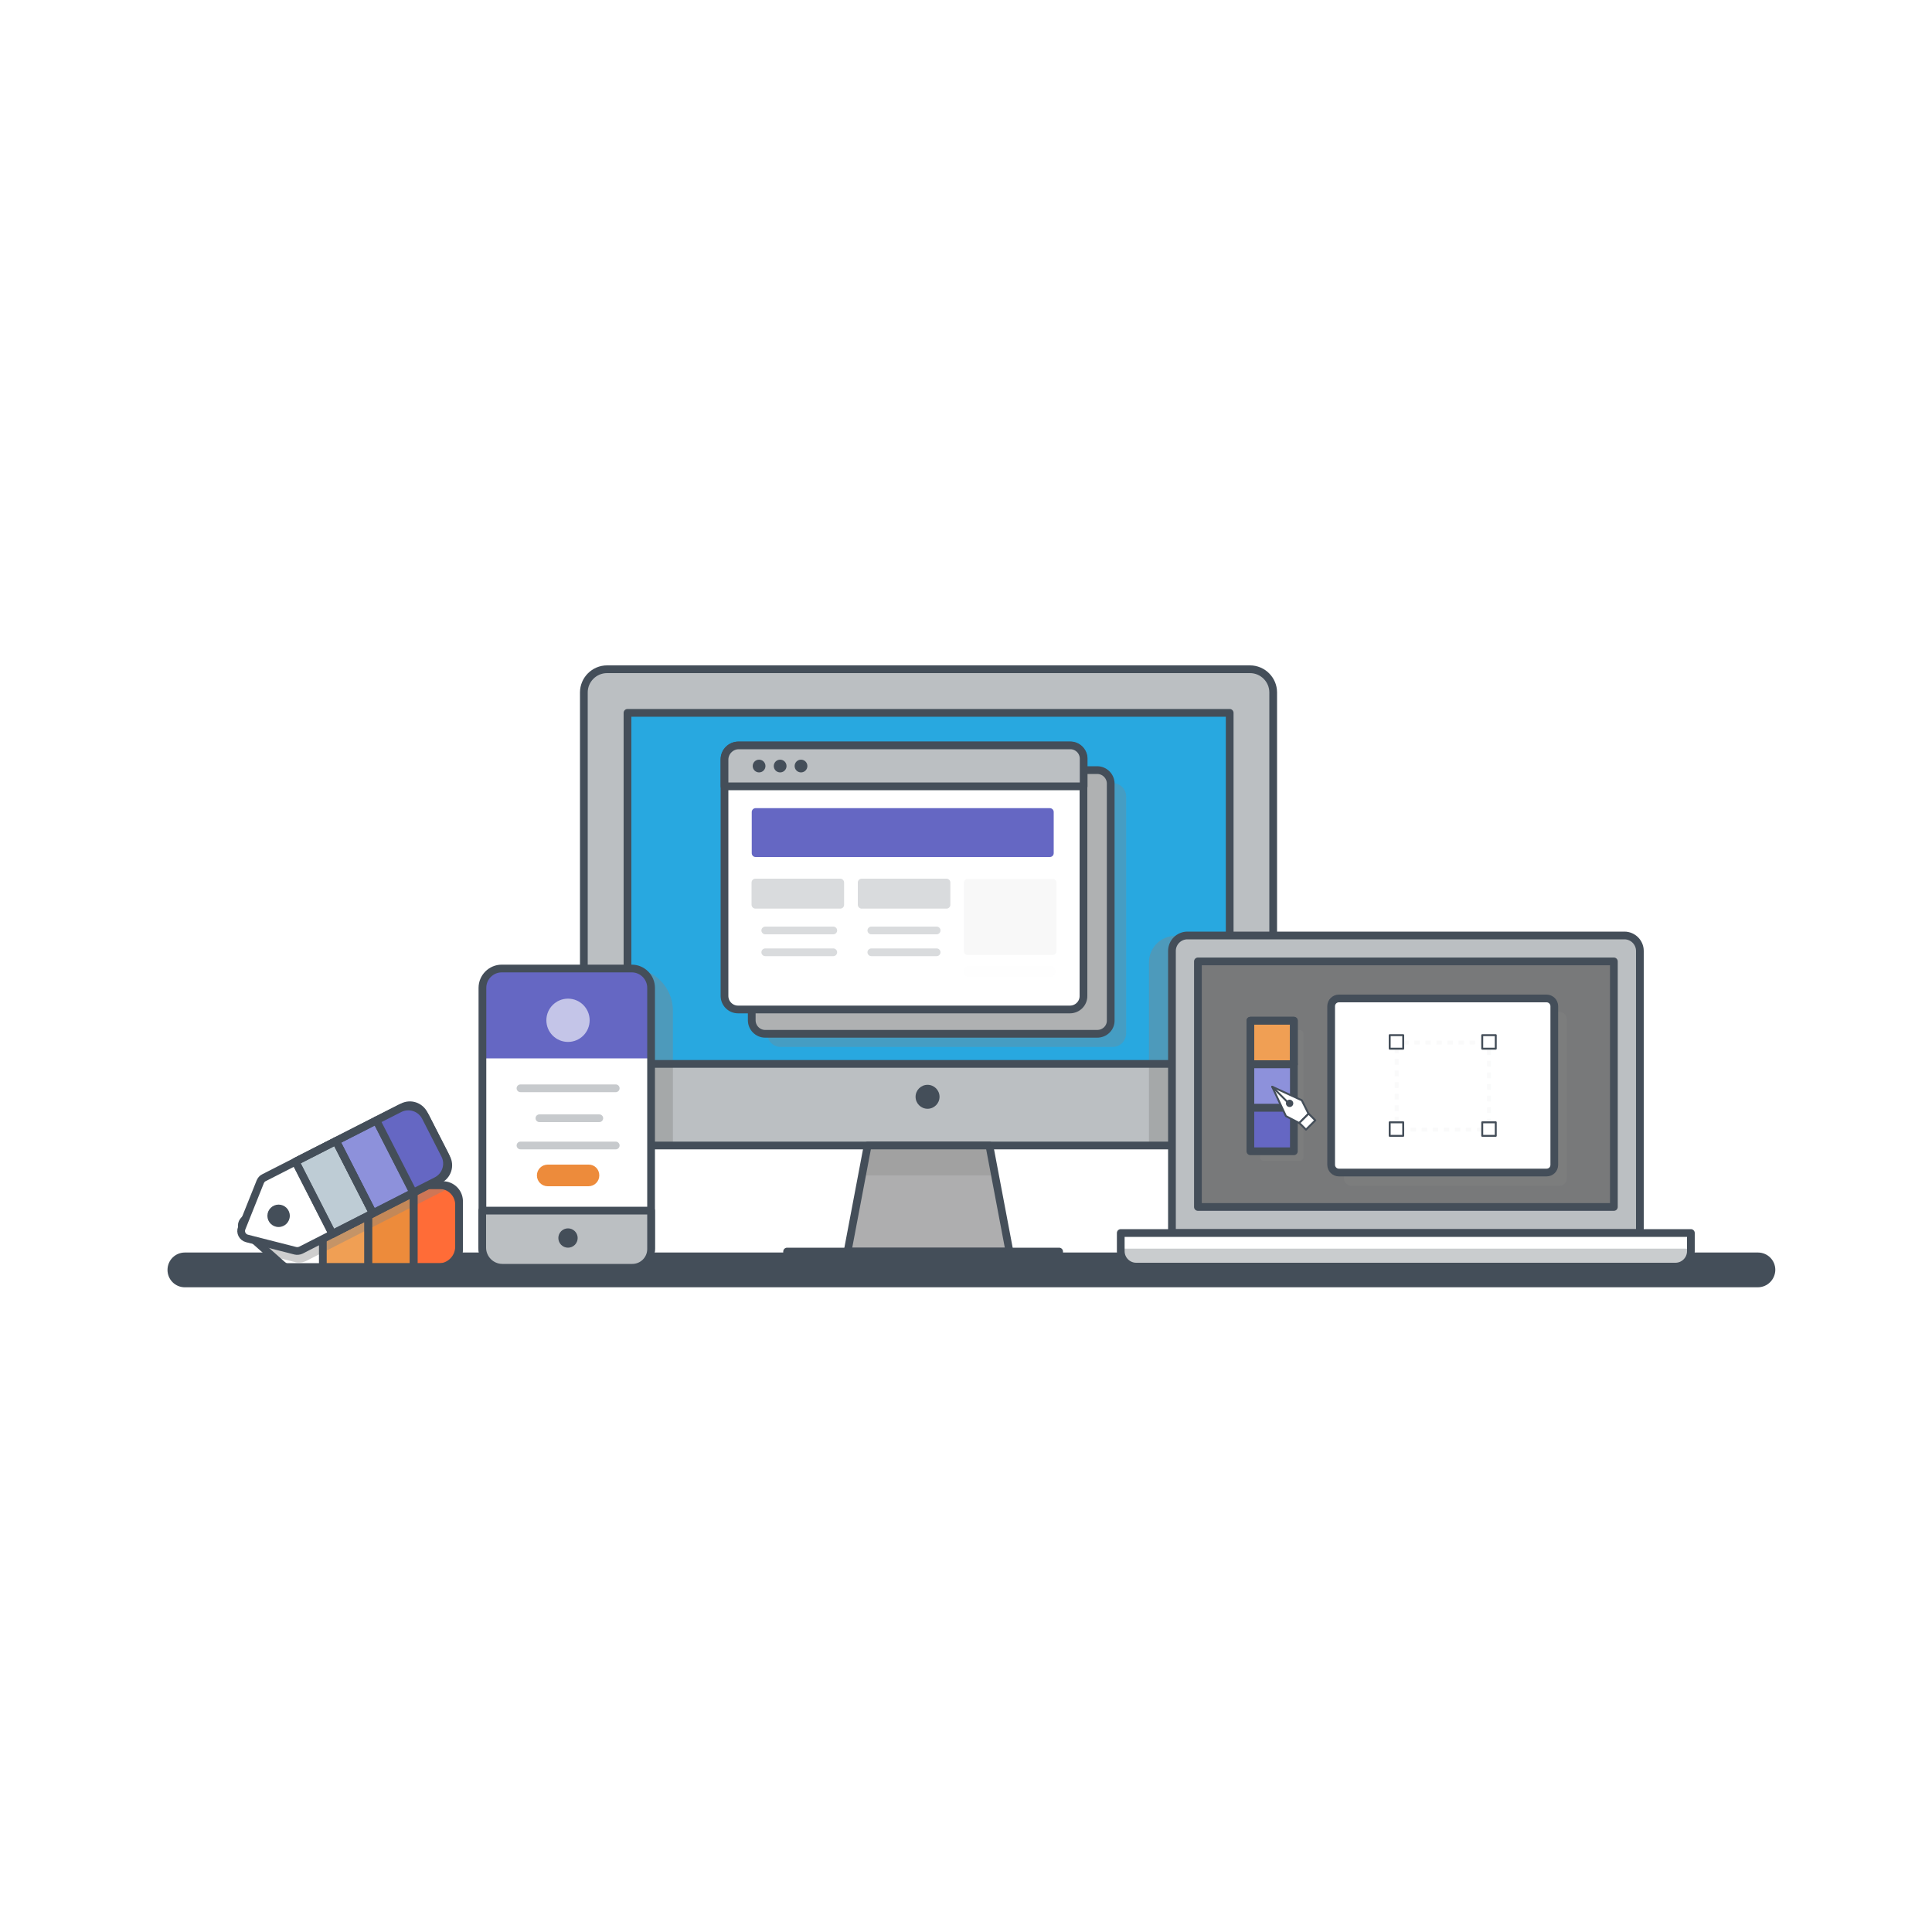 <svg width="1000" height="1000" viewBox="0 0 1000 1000" fill="none" xmlns="http://www.w3.org/2000/svg">
<path d="M1000 0H0V1000H1000V0Z" fill="white"/>
<path d="M415.5 822.5H422.8V845.1C422.8 850.1 425.5 852.7 430.2 852.7C434.9 852.7 437.6 850.1 437.6 845.1V822.5H445V845C445 854.6 438.1 859.3 430.1 859.3C422.1 859.3 415.5 854.6 415.5 845V822.5V822.5Z" fill="white"/>
<path d="M457.3 822.5H464.6V859H457.3V822.5Z" fill="white"/>
<path d="M489.5 809.5H496.7L482.6 868.4H475.4L489.5 809.5Z" fill="white"/>
<path d="M507.5 822.5H514.8V845.1C514.8 850.1 517.5 852.7 522.2 852.7C526.9 852.7 529.6 850.1 529.6 845.1V822.5H537V845C537 854.6 530.1 859.3 522.1 859.3C514.1 859.3 507.5 854.6 507.5 845V822.5V822.5Z" fill="white"/>
<path d="M563.2 846.7L556 859H547.7L559.2 840.6L547.6 822.5H556L563.9 834.7L571 822.5H579.3L567.9 840.8L579.5 858.9H571.1L563.2 846.7Z" fill="white"/>
<path d="M909.8 666.3H95.7C90.7 666.3 86.7 662.3 86.7 657.3C86.7 652.3 90.7 648.3 95.7 648.3H909.9C914.9 648.3 918.9 652.3 918.9 657.3C918.8 662.3 914.8 666.3 909.8 666.3Z" fill="#444E59"/>
<path d="M548.2 647.8H407.4V656.2H548.2V647.8Z" fill="#444E59"/>
<path d="M646 592.9H313.8C307.2 592.9 301.8 587.5 301.8 580.9V358.4C301.8 351.8 307.2 346.4 313.8 346.4H646C652.6 346.4 658 351.8 658 358.4V580.8C658 587.5 652.7 592.9 646 592.9Z" fill="#BBBFC2"/>
<path d="M636.887 550.68V368.979L324.287 368.979L324.287 550.68H636.887Z" fill="#28A8E0"/>
<path opacity="0.4" d="M646.8 592.9H594.7V498.1C594.7 490.5 600.8 484.4 608.4 484.4H646.8V592.9Z" fill="#848484"/>
<path opacity="0.4" d="M327.1 501.3H301.8V576C301.8 585.3 309.8 592.9 319.2 592.9H348.3V522.9C348.2 511.2 338.7 501.3 327.1 501.3Z" fill="#848484"/>
<path d="M647 592.9H314.2C307.6 592.9 302.2 587.5 302.2 580.9V358.4C302.2 351.8 307.6 346.4 314.2 346.4H647C653.6 346.4 659 351.8 659 358.4V580.8C659 587.5 653.6 592.9 647 592.9Z" stroke="#444E59" stroke-width="4" stroke-miterlimit="10" stroke-linecap="round" stroke-linejoin="round"/>
<path d="M636.485 550.677V368.977L324.785 368.977L324.785 550.677H636.485Z" stroke="#444E59" stroke-width="4" stroke-miterlimit="10" stroke-linecap="round" stroke-linejoin="round"/>
<path opacity="0.32" d="M575.9 541.9H404.1C400.2 541.9 397.1 538.7 397.1 534.9V412.3C397.1 408.4 400.3 405.3 404.1 405.3H575.9C579.8 405.3 582.9 408.5 582.9 412.3V534.8C582.9 538.7 579.8 541.9 575.9 541.9Z" fill="#848484"/>
<path d="M567.9 535.1H396.1C392.2 535.1 389.1 531.9 389.1 528.1V405.6C389.1 401.7 392.3 398.6 396.1 398.6H567.9C571.8 398.6 574.9 401.8 574.9 405.6V528.1C575 532 571.8 535.1 567.9 535.1Z" fill="#AFB1B2"/>
<path d="M567.9 535.1H396.1C392.2 535.1 389.1 531.9 389.1 528.1V405.6C389.1 401.7 392.3 398.6 396.1 398.6H567.9C571.8 398.6 574.9 401.8 574.9 405.6V528.1C575 532 571.8 535.1 567.9 535.1Z" stroke="#444E59" stroke-width="4" stroke-miterlimit="10" stroke-linecap="round" stroke-linejoin="round"/>
<path d="M522.5 647.8H438.7L449.1 592.9H512.1L522.5 647.8Z" fill="#AEAEAF"/>
<path opacity="0.32" d="M514.9 608.4L512.1 592.9H449.1L446.3 608.4H514.9Z" fill="#848484"/>
<path d="M522.5 647.8H438.7L449.1 592.9H512.1L522.5 647.8Z" stroke="#444E59" stroke-width="4" stroke-miterlimit="10" stroke-linecap="round" stroke-linejoin="round"/>
<path d="M548.2 647.8H407.4V656.2H548.2V647.8Z" stroke="#444E59" stroke-width="4" stroke-miterlimit="10" stroke-linecap="round" stroke-linejoin="round"/>
<path d="M480.1 573.9C483.524 573.9 486.3 571.124 486.3 567.7C486.3 564.276 483.524 561.5 480.1 561.5C476.676 561.5 473.9 564.276 473.9 567.7C473.9 571.124 476.676 573.9 480.1 573.9Z" fill="#444E59"/>
<path d="M553.8 522.5H382C378.1 522.5 375 519.3 375 515.5V392.9C375 389 378.2 385.9 382 385.9H553.8C557.7 385.9 560.8 389.1 560.8 392.9V515.4C560.9 519.3 557.7 522.5 553.8 522.5Z" fill="white"/>
<path d="M553.8 522.5H382C378.1 522.5 375 519.3 375 515.5V392.9C375 389 378.2 385.9 382 385.9H553.8C557.7 385.9 560.8 389.1 560.8 392.9V515.4C560.9 519.3 557.7 522.5 553.8 522.5Z" stroke="#444E59" stroke-width="4" stroke-miterlimit="10" stroke-linecap="round" stroke-linejoin="round"/>
<path d="M560.9 407H375V393.2C375 389.2 378.3 385.8 382.4 385.8H554C557.8 385.8 560.9 388.9 560.9 392.7V407Z" fill="#BBBFC2"/>
<path d="M560.9 407H375V393.2C375 389.2 378.3 385.8 382.4 385.8H554C557.8 385.8 560.9 388.9 560.9 392.7V407Z" stroke="#444E59" stroke-width="4" stroke-miterlimit="10" stroke-linecap="round" stroke-linejoin="round"/>
<path d="M392.9 399.8C394.723 399.8 396.2 398.322 396.2 396.5C396.2 394.677 394.723 393.2 392.9 393.2C391.078 393.2 389.6 394.677 389.6 396.5C389.6 398.322 391.078 399.8 392.9 399.8Z" fill="#444E59"/>
<path d="M403.8 399.8C405.623 399.8 407.1 398.322 407.1 396.5C407.1 394.677 405.623 393.2 403.8 393.2C401.978 393.2 400.5 394.677 400.5 396.5C400.5 398.322 401.978 399.8 403.8 399.8Z" fill="#444E59"/>
<path d="M414.6 399.8C416.423 399.8 417.9 398.322 417.9 396.5C417.9 394.677 416.423 393.2 414.6 393.2C412.778 393.2 411.3 394.677 411.3 396.5C411.3 398.322 412.778 399.8 414.6 399.8Z" fill="#444E59"/>
<path d="M543.4 443.6H391.1C390 443.6 389.1 442.7 389.1 441.6V420.3C389.1 419.2 390 418.3 391.1 418.3H543.4C544.5 418.3 545.4 419.2 545.4 420.3V441.6C545.4 442.7 544.5 443.6 543.4 443.6Z" fill="#6567C3"/>
<path opacity="0.2" d="M434.9 470.3H391C389.9 470.3 389 469.4 389 468.3V456.8C389 455.7 389.9 454.8 391 454.8H434.9C436 454.8 436.9 455.7 436.9 456.8V468.3C436.9 469.4 436.1 470.3 434.9 470.3Z" fill="#444E59"/>
<path opacity="0.2" d="M396.1 481.6H431.3" stroke="#444E59" stroke-width="4" stroke-miterlimit="10" stroke-linecap="round" stroke-linejoin="round"/>
<path opacity="0.2" d="M396.1 492.9H431.3" stroke="#444E59" stroke-width="4" stroke-miterlimit="10" stroke-linecap="round" stroke-linejoin="round"/>
<path opacity="0.2" d="M489.9 470.3H446C444.9 470.3 444 469.4 444 468.3V456.8C444 455.7 444.9 454.8 446 454.8H489.9C491 454.8 491.9 455.7 491.9 456.8V468.3C491.9 469.4 491 470.3 489.9 470.3Z" fill="#444E59"/>
<path opacity="0.2" d="M451 481.6H484.8" stroke="#444E59" stroke-width="4" stroke-miterlimit="10" stroke-linecap="round" stroke-linejoin="round"/>
<path opacity="0.2" d="M451 492.9H484.8" stroke="#444E59" stroke-width="4" stroke-miterlimit="10" stroke-linecap="round" stroke-linejoin="round"/>
<g opacity="0.2">
<path opacity="0.2" d="M544.8 494.3H500.9C499.8 494.3 498.9 493.4 498.9 492.3V456.9C498.9 455.8 499.8 454.9 500.9 454.9H544.8C545.9 454.9 546.8 455.8 546.8 456.9V492.3C546.8 493.4 545.9 494.3 544.8 494.3Z" fill="#444E59"/>
</g>
<g opacity="0.09">
<path opacity="0.09" d="M543.4 505.6H501.6C500 505.6 498.8 504.3 498.8 502.8C498.8 501.3 500.1 500 501.6 500H543.4C545 500 546.2 501.3 546.2 502.8C546.2 504.3 544.9 505.6 543.4 505.6Z" fill="#444E59"/>
</g>
<path d="M229.2 613.4H148.6C147.6 613.4 146.7 613.7 146 614.4L126.5 631.4C124.7 633 124.7 635.8 126.5 637.3L146 654.6C146.7 655.2 147.6 655.8 148.6 655.8H229.2C233.8 655.8 237.6 651.6 237.6 647V621.5C237.5 617.1 233.8 613.4 229.2 613.4ZM146.4 639.3C143.7 639.3 141.4 637.1 141.4 634.3C141.4 631.5 143.6 629.3 146.4 629.3C149.2 629.3 151.4 631.5 151.4 634.3C151.4 637.1 149.2 639.3 146.4 639.3Z" fill="white"/>
<path d="M190.6 613.4H167.1V655.9H190.6V613.4Z" fill="#F09F54"/>
<path d="M214.1 613.4H190.6V655.9H214.1V613.4Z" fill="#ED8B3B"/>
<path d="M227.1 655.9H214.1V613.4H227.5C233 613.4 237.6 617.9 237.6 623.5V645.5C237.5 651.2 232.8 655.9 227.1 655.9Z" fill="#FF6C37"/>
<path opacity="0.4" d="M231.4 615.5C231 615.4 230.6 615.4 230.2 615.4H149.6C148.6 615.4 147.7 615.7 147 616.4L127.5 633.4C125.7 635 125.7 637.8 127.5 639.3L139.7 650L152.9 653.3C153.5 653.5 154.2 653.5 154.9 653.5C156.2 653.5 157.4 653.2 158.6 652.6L230.4 616C230.7 615.9 231.1 615.7 231.4 615.5ZM147.4 641.3C144.7 641.3 142.4 639.1 142.4 636.3C142.4 633.5 144.6 631.3 147.4 631.3C150.2 631.3 152.4 633.5 152.4 636.3C152.4 639.1 150.2 641.3 147.4 641.3Z" fill="#848484"/>
<path d="M229.2 613.4H148.6C147.6 613.4 146.7 613.7 146 614.4L126.5 631.4C124.7 633 124.7 635.8 126.5 637.3L146 654.6C146.7 655.2 147.6 655.8 148.6 655.8H229.2C233.8 655.8 237.6 651.6 237.6 647V621.5C237.5 617.1 233.8 613.4 229.2 613.4ZM146.4 639.3C143.7 639.3 141.4 637.1 141.4 634.3C141.4 631.5 143.6 629.3 146.4 629.3C149.2 629.3 151.4 631.5 151.4 634.3C151.4 637.1 149.2 639.3 146.4 639.3Z" stroke="#444E59" stroke-width="4" stroke-miterlimit="10" stroke-linecap="round" stroke-linejoin="round"/>
<path d="M190.6 613.4H167.1V655.9H190.6V613.4Z" stroke="#444E59" stroke-width="4" stroke-miterlimit="10" stroke-linecap="round" stroke-linejoin="round"/>
<path d="M214.1 613.4H190.6V655.9H214.1V613.4Z" stroke="#444E59" stroke-width="4" stroke-miterlimit="10" stroke-linecap="round" stroke-linejoin="round"/>
<path d="M227.1 655.9H214.1V613.4H227.5C233 613.4 237.6 617.9 237.6 623.5V645.5C237.5 651.2 232.8 655.9 227.1 655.9Z" stroke="#444E59" stroke-width="4" stroke-miterlimit="10" stroke-linecap="round" stroke-linejoin="round"/>
<path d="M208.4 573L136.6 609.6C135.7 610 135.1 610.8 134.7 611.7L125.1 635.7C124.2 637.9 125.5 640.4 127.8 641L152.9 647.4C153.8 647.6 154.8 647.5 155.7 647.1L227.5 610.5C231.6 608.4 233.2 603.4 231.1 599.4L219.5 576.7C217.4 572.5 212.4 570.9 208.4 573Z" fill="white"/>
<path d="M194.876 579.85L173.942 590.531L193.031 627.944L213.965 617.264L194.876 579.85Z" fill="#8D91DB"/>
<path d="M208.4 573L136.6 609.6C135.7 610 135.1 610.8 134.7 611.7L125.1 635.7C124.2 637.9 125.5 640.4 127.8 641L152.9 647.4C153.8 647.6 154.8 647.5 155.7 647.1L227.5 610.5C231.6 608.4 233.2 603.4 231.1 599.4L219.5 576.7C217.4 572.5 212.4 570.9 208.4 573Z" stroke="#444E59" stroke-width="4" stroke-miterlimit="10" stroke-linecap="round" stroke-linejoin="round"/>
<path d="M144.2 635.1C147.403 635.1 150 632.503 150 629.3C150 626.097 147.403 623.5 144.2 623.5C140.997 623.5 138.4 626.097 138.4 629.3C138.4 632.503 140.997 635.1 144.2 635.1Z" fill="#444E59"/>
<path d="M173.897 590.585L152.963 601.266L172.052 638.679L192.986 627.998L173.897 590.585Z" fill="#BECCD5" stroke="#444E59" stroke-width="4" stroke-miterlimit="10" stroke-linecap="round" stroke-linejoin="round"/>
<path d="M173.897 590.585L152.963 601.266L172.052 638.679L192.986 627.998L173.897 590.585Z" stroke="#444E59" stroke-width="4" stroke-miterlimit="10" stroke-linecap="round" stroke-linejoin="round"/>
<path d="M194.876 579.85L173.942 590.531L193.031 627.944L213.965 617.264L194.876 579.85Z" stroke="#444E59" stroke-width="4" stroke-miterlimit="10" stroke-linecap="round" stroke-linejoin="round"/>
<path d="M225.9 611.2L213.9 617.3L194.8 579.9L206.8 573.8C211.7 571.3 217.7 573.2 220.3 578.2L230.3 597.8C232.8 602.7 230.8 608.7 225.9 611.2Z" fill="#6567C3"/>
<path d="M225.9 611.2L213.9 617.3L194.8 579.9L206.8 573.8C211.7 571.3 217.7 573.2 220.3 578.2L230.3 597.8C232.8 602.7 230.8 608.7 225.9 611.2Z" stroke="#444E59" stroke-width="4" stroke-miterlimit="10" stroke-linecap="round" stroke-linejoin="round"/>
<path d="M327 656.2H259.7C254.2 656.2 249.7 651.7 249.7 646.2V511.3C249.7 505.8 254.2 501.3 259.7 501.3H327C332.5 501.3 337 505.8 337 511.3V646.2C337 651.8 332.5 656.2 327 656.2Z" fill="white"/>
<path d="M338.4 547.8H249.7V511.1C249.7 505.7 254.1 501.3 259.5 501.3H328C333.7 501.3 338.3 506 338.3 511.6V547.8H338.4Z" fill="#6567C3"/>
<path d="M327 656.2H259.7C254.2 656.2 249.7 651.7 249.7 646.2V511.3C249.7 505.8 254.2 501.3 259.7 501.3H327C332.5 501.3 337 505.8 337 511.3V646.2C337 651.8 332.5 656.2 327 656.2Z" stroke="#444E59" stroke-width="4" stroke-miterlimit="10" stroke-linecap="round" stroke-linejoin="round"/>
<path d="M327.1 656.2H260C254.3 656.2 249.6 651.5 249.6 645.8V626.6H337V646.3C337 651.8 332.5 656.2 327.1 656.2Z" fill="#BBBFC2"/>
<path d="M327.3 656.2H260C254.3 656.2 249.6 651.5 249.6 645.8V626.6H337V646.5C337 651.9 332.6 656.2 327.3 656.2Z" stroke="#444E59" stroke-width="4" stroke-miterlimit="10" stroke-linecap="round" stroke-linejoin="round"/>
<path d="M294 645.8C296.761 645.8 299 643.561 299 640.8C299 638.038 296.761 635.8 294 635.8C291.239 635.8 289 638.038 289 640.8C289 643.561 291.239 645.8 294 645.8Z" fill="#444E59"/>
<path opacity="0.3" d="M269.4 563.3H318.7" stroke="#444E59" stroke-width="4" stroke-miterlimit="10" stroke-linecap="round" stroke-linejoin="round"/>
<path opacity="0.3" d="M279.2 578.8H310.2" stroke="#444E59" stroke-width="4" stroke-miterlimit="10" stroke-linecap="round" stroke-linejoin="round"/>
<path opacity="0.3" d="M269.4 592.9H318.7" stroke="#444E59" stroke-width="4" stroke-miterlimit="10" stroke-linecap="round" stroke-linejoin="round"/>
<path opacity="0.62" d="M294 539.3C300.186 539.3 305.2 534.285 305.2 528.1C305.2 521.914 300.186 516.9 294 516.9C287.814 516.9 282.8 521.914 282.8 528.1C282.8 534.285 287.814 539.3 294 539.3Z" fill="white"/>
<path d="M310.2 608.4C310.2 611.5 307.7 614 304.6 614H283.5C280.4 614 277.9 611.5 277.9 608.4C277.9 605.3 280.4 602.8 283.5 602.8H304.6C307.7 602.7 310.2 605.2 310.2 608.4Z" fill="#ED8B3B"/>
<path d="M848.2 637.9H605.9V492.3C605.9 488 609.4 484.5 613.7 484.5H840.5C844.7 484.5 848.1 487.9 848.1 492.1V637.9H848.2Z" fill="#BBBFC2"/>
<path d="M848.8 638.2H606.6V492.2C606.6 487.8 610.2 484.2 614.6 484.2H840.8C845.2 484.2 848.8 487.8 848.8 492.2V638.2Z" stroke="#444E59" stroke-width="4" stroke-miterlimit="10" stroke-linecap="round" stroke-linejoin="round"/>
<path opacity="0.71" d="M835.527 625.326V497.126L620.027 497.126V625.326H835.527Z" fill="#5D5D5D"/>
<path opacity="0.32" d="M672.7 600.9H654.1C653 600.9 652.1 600 652.1 598.9V535.2C652.1 534.1 653 533.2 654.1 533.2H672.7C673.8 533.2 674.7 534.1 674.7 535.2V599C674.7 600 673.8 600.9 672.7 600.9Z" fill="#848484"/>
<path opacity="0.32" d="M807 613.8H699.6C697.4 613.8 695.6 612 695.6 609.8V527.7C695.6 525.5 697.4 523.7 699.6 523.7H807C809.2 523.7 811 525.5 811 527.7V609.8C811 612 809.3 613.8 807 613.8Z" fill="#848484"/>
<path d="M835.337 624.721V497.621L620.037 497.621V624.721H835.337Z" stroke="#444E59" stroke-width="4" stroke-miterlimit="10" stroke-linecap="round" stroke-linejoin="round"/>
<path d="M875.2 638.2H580.1V647.6C580.1 652 583.7 655.6 588.1 655.6H867.2C871.6 655.6 875.2 652 875.2 647.6V638.2Z" fill="white"/>
<path opacity="0.8" d="M591.4 656.2H864C869.5 656.2 874 652 875 646.3H580.3C581.3 652 585.9 656.2 591.4 656.2Z" fill="#BBBFC2"/>
<path d="M875.2 638.2H580.1V647.6C580.1 652 583.7 655.6 588.1 655.6H867.2C871.6 655.6 875.2 652 875.2 647.6V638.2Z" stroke="#444E59" stroke-width="4" stroke-miterlimit="10" stroke-linecap="round" stroke-linejoin="round"/>
<path d="M669.3 528.1H646.8V550.6H669.3V528.1Z" fill="#F09F54"/>
<path d="M669.7 528.3H647.2V550.8H669.7V528.3Z" stroke="#444E59" stroke-width="4" stroke-miterlimit="10" stroke-linecap="round" stroke-linejoin="round"/>
<path d="M669.7 528.3H647.2V550.8H669.7V528.3Z" stroke="#444E59" stroke-width="4" stroke-miterlimit="10" stroke-linecap="round" stroke-linejoin="round"/>
<path d="M669.3 550.6H646.8V573.1H669.3V550.6Z" fill="#8D91DB"/>
<path d="M669.7 550.9H647.2V573.4H669.7V550.9Z" stroke="#444E59" stroke-width="4" stroke-miterlimit="10" stroke-linecap="round" stroke-linejoin="round"/>
<path d="M669.3 573.1H646.8V595.6H669.3V573.1Z" fill="#6567C3"/>
<path d="M669.7 573.4H647.2V595.9H669.7V573.4Z" stroke="#444E59" stroke-width="4" stroke-miterlimit="10" stroke-linecap="round" stroke-linejoin="round"/>
<path d="M800.5 606.9H693C690.8 606.9 689 605.1 689 602.9V520.8C689 518.6 690.8 516.8 693 516.8H800.5C802.7 516.8 804.5 518.6 804.5 520.8V602.9C804.5 605.2 802.7 606.9 800.5 606.9Z" fill="white"/>
<path d="M800.5 606.9H693C690.8 606.9 689 605.1 689 602.9V520.8C689 518.6 690.8 516.8 693 516.8H800.5C802.7 516.8 804.5 518.6 804.5 520.8V602.9C804.5 605.2 802.7 606.9 800.5 606.9Z" stroke="#444E59" stroke-width="4" stroke-miterlimit="10" stroke-linecap="round" stroke-linejoin="round"/>
<g opacity="0.3">
<g opacity="0.3">
<path opacity="0.3" d="M770.7 583.2V584.7H769.2" stroke="#444E59" stroke-width="2" stroke-linejoin="round"/>
<path opacity="0.3" d="M767.3 584.7H725.4" stroke="#444E59" stroke-width="2" stroke-linejoin="round" stroke-dasharray="2.86 2.86"/>
<path opacity="0.3" d="M724.4 584.7H722.9V583.2" stroke="#444E59" stroke-width="2" stroke-linejoin="round"/>
<path opacity="0.3" d="M722.9 581.1V542.1" stroke="#444E59" stroke-width="2" stroke-linejoin="round" stroke-dasharray="3 3"/>
<path opacity="0.3" d="M722.9 541.1V539.6H724.4" stroke="#444E59" stroke-width="2" stroke-linejoin="round"/>
<path opacity="0.3" d="M726.3 539.6H768.2" stroke="#444E59" stroke-width="2" stroke-linejoin="round" stroke-dasharray="2.86 2.86"/>
<path opacity="0.3" d="M769.2 539.6H770.7V541.1" stroke="#444E59" stroke-width="2" stroke-linejoin="round"/>
<path opacity="0.3" d="M770.7 543.1V582.2" stroke="#444E59" stroke-width="2" stroke-linejoin="round" stroke-dasharray="3 3"/>
</g>
</g>
<path d="M726.7 536.1H719.6V543.2H726.7V536.1Z" fill="white"/>
<path d="M726.3 535.8H719.3V542.8H726.3V535.8Z" stroke="#444E59" stroke-miterlimit="10" stroke-linejoin="round"/>
<path d="M726.7 581.101H719.6V588.201H726.7V581.101Z" fill="white"/>
<path d="M726.3 580.9H719.3V587.9H726.3V580.9Z" stroke="#444E59" stroke-miterlimit="10" stroke-linejoin="round"/>
<path d="M774.3 536.1H767.2V543.2H774.3V536.1Z" fill="white"/>
<path d="M774.2 535.8H767.2V542.8H774.2V535.8Z" stroke="#444E59" stroke-miterlimit="10" stroke-linejoin="round"/>
<path d="M774.3 581.101H767.2V588.201H774.3V581.101Z" fill="white"/>
<path d="M774.2 580.9H767.2V587.9H774.2V580.9Z" stroke="#444E59" stroke-miterlimit="10" stroke-linejoin="round"/>
<path d="M658.5 562.5L665.6 577.7L672.5 581.3L677.3 576.5L673.8 569.5L658.5 562.5Z" fill="white"/>
<path d="M658.5 562.5L665.6 577.7L672.5 581.3L677.3 576.5L673.8 569.5L658.5 562.5Z" stroke="#444E59" stroke-miterlimit="10" stroke-linejoin="round"/>
<path d="M667.5 573C668.549 573 669.4 572.149 669.4 571.1C669.4 570.051 668.549 569.2 667.5 569.2C666.451 569.2 665.6 570.051 665.6 571.1C665.6 572.149 666.451 573 667.5 573Z" fill="#444E59"/>
<path d="M658.5 562.5L666.4 570.4" stroke="#444E59" stroke-miterlimit="10" stroke-linecap="round" stroke-linejoin="round"/>
<path d="M677.33 576.421L672.522 581.229L675.986 584.694L680.795 579.886L677.33 576.421Z" fill="white"/>
<path d="M677.33 576.421L672.522 581.229L675.986 584.694L680.795 579.886L677.33 576.421Z" stroke="#444E59" stroke-miterlimit="10" stroke-linejoin="round"/>
</svg>
